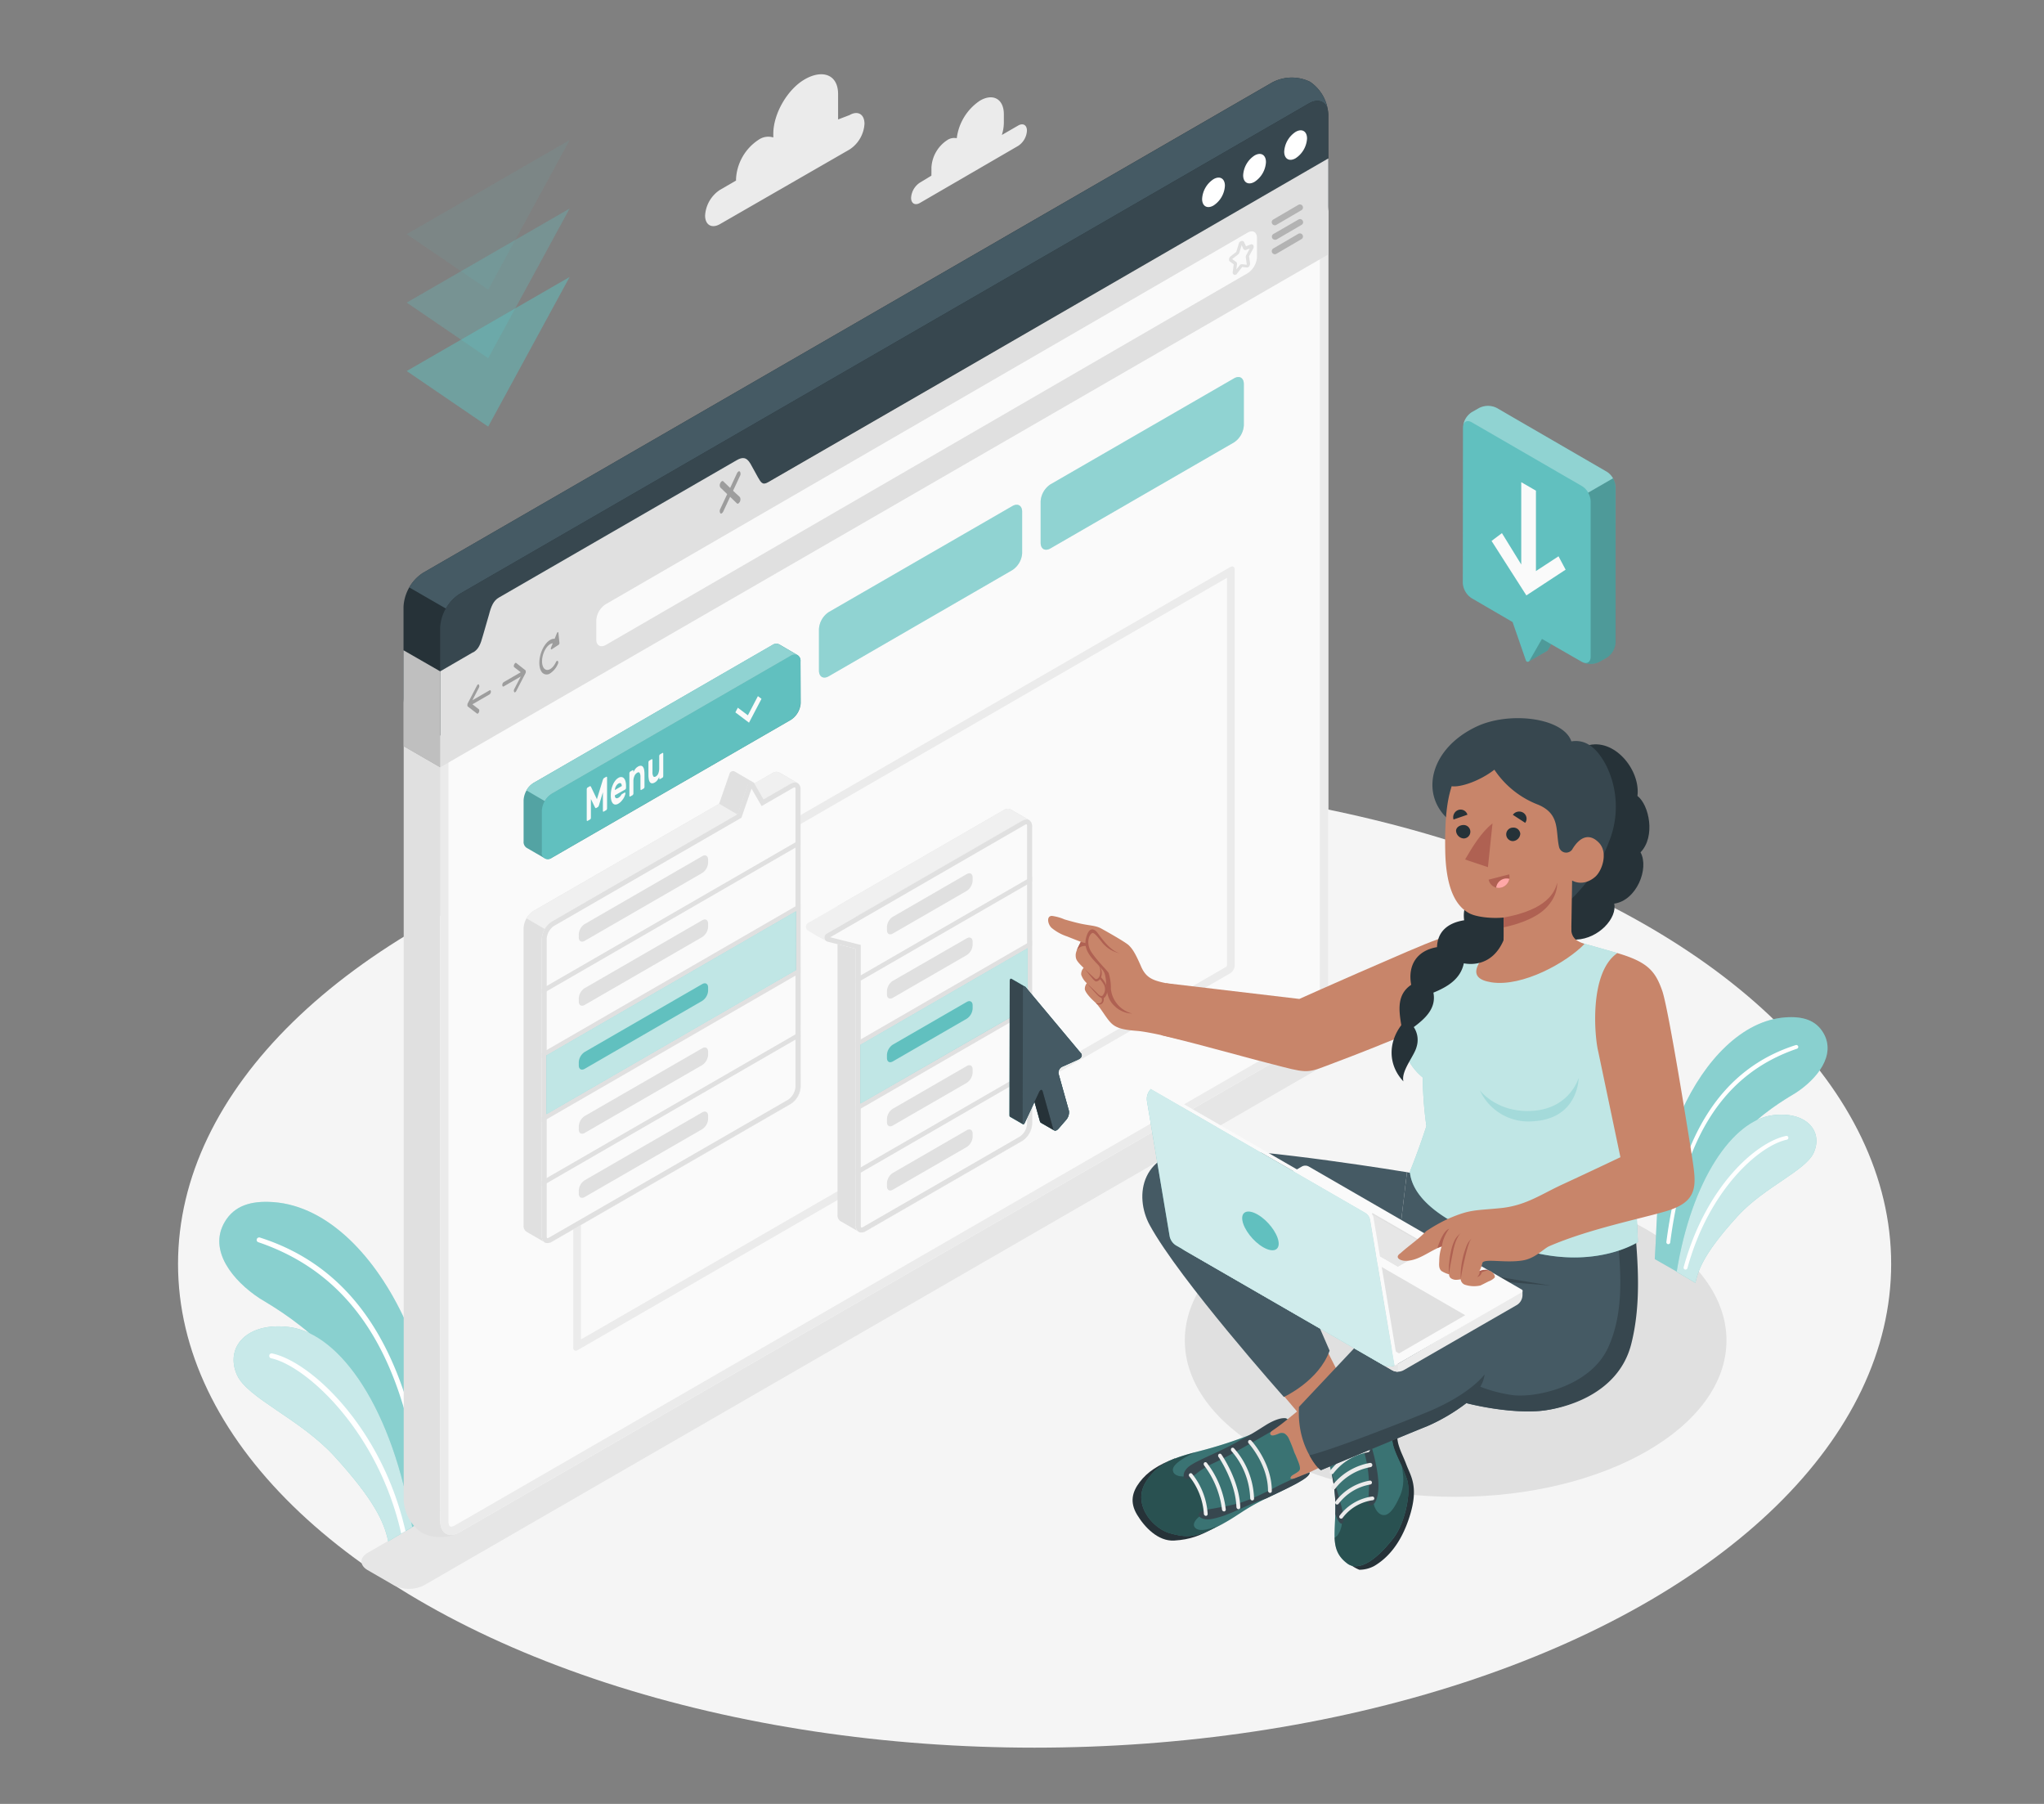 <?xml version="1.0" encoding="UTF-8" standalone="no"?>
<svg
   viewBox="0 0 850 750"
   version="1.1"
   id="svg371"
   sodipodi:docname="login-v3.svg"
   width="850"
   height="750"
   inkscape:version="1.2.1 (9c6d41e410, 2022-07-14)"
   xmlns:inkscape="http://www.inkscape.org/namespaces/inkscape"
   xmlns:sodipodi="http://sodipodi.sourceforge.net/DTD/sodipodi-0.dtd"
   xmlns="http://www.w3.org/2000/svg"
   xmlns:svg="http://www.w3.org/2000/svg">
  <rect x="0" y="0" width="850" height="750" fill="#808080" stroke="none"/>
  <defs
     id="defs375" />
  <sodipodi:namedview
     id="namedview373"
     pagecolor="#ffffff"
     bordercolor="#666666"
     borderopacity="1.0"
     inkscape:showpageshadow="2"
     inkscape:pageopacity="0.0"
     inkscape:pagecheckerboard="0"
     inkscape:deskcolor="#d1d1d1"
     showgrid="false"
     inkscape:zoom="0.83700001"
     inkscape:cx="309.43847"
     inkscape:cy="456.39187"
     inkscape:window-width="1920"
     inkscape:window-height="1017"
     inkscape:window-x="-8"
     inkscape:window-y="-8"
     inkscape:window-maximized="1"
     inkscape:current-layer="svg371" />
  <g
     id="g5260"
     transform="matrix(1.524,0,0,1.524,43.342,-13.743)">
    <g
       id="freepik--Floor--inject-51">
      <ellipse
         id="freepik--floor--inject-51"
         cx="253.87"
         cy="353.84"
         rx="233.73"
         ry="131.96"
         style="fill:#f5f5f5" />
    </g>
    <g
       id="freepik--Shadows--inject-51">
      <path
         id="freepik--Shadow--inject-51"
         d="m 79.06,441.51 -7.17,-4.14 c -2.26,-1.31 -2.26,-3.42 0,-4.73 L 323.52,287.35 a 9.09,9.09 0 0 1 8.19,0 l 7.22,4.14 c 2.26,1.3 2.26,3.41 0,4.71 L 87.25,441.51 a 9.09,9.09 0 0 1 -8.19,0 z"
         style="fill:#e6e6e6" />
      <ellipse
         id="freepik--shadow--inject-51"
         cx="368.76"
         cy="374.7"
         rx="73.9"
         ry="42.67"
         style="fill:#e0e0e0" />
    </g>
    <g
       id="freepik--Plants--inject-51">
      <g
         id="freepik--plants--inject-51">
        <path
           d="m 91.66,421.24 c -1,-15.22 0.07,-30.69 -9.42,-51.69 -8,-17.62 -21.12,-31.5 -36.07,-32.58 -6.2,-0.45 -10.68,1 -13.29,5.41 -4.57,7.75 2.24,16.06 9.54,20.85 3.21,2.11 29.58,15.77 36.87,46.06 l 3.16,17.25 1,-0.59 z"
           style="fill:#61c0bf"
           id="path7" />
        <path
           d="m 91.66,421.24 c -1,-15.22 0.07,-30.69 -9.42,-51.69 -8,-17.62 -21.12,-31.5 -36.07,-32.58 -6.2,-0.45 -10.68,1 -13.29,5.41 -4.57,7.75 2.24,16.06 9.54,20.85 3.21,2.11 29.58,15.77 36.87,46.06 l 3.16,17.25 1,-0.59 z"
           style="opacity:0.25;fill:#ffffff"
           id="path9" />
        <path
           d="m 86.85,416 a 0.67,0.67 0 0 1 -0.57,-0.58 C 81.54,378.6 67.55,356.56 42,347.89 a 0.66,0.66 0 0 1 -0.34,-0.89 0.69,0.69 0 0 1 0.89,-0.34 c 25.77,8.23 40.25,31.29 45.05,68.63 A 0.67,0.67 0 0 1 87,416 Z"
           style="fill:#ffffff"
           id="path11" />
        <path
           d="m 77.49,429.51 c -1.08,-5.28 -3.92,-11.4 -14.67,-23.19 -9.28,-10.18 -23.75,-15.86 -26.58,-22.18 -3.4,-7.6 2.7,-14.58 14.34,-13.07 14,1.82 28.27,22.64 33.46,54.57 z"
           style="fill:#61c0bf"
           id="path13" />
        <path
           d="m 77.49,429.51 c -1.08,-5.28 -3.92,-11.4 -14.67,-23.19 -9.28,-10.18 -23.75,-15.86 -26.58,-22.18 -3.4,-7.6 2.7,-14.58 14.34,-13.07 14,1.82 28.27,22.64 33.46,54.57 z"
           style="opacity:0.65;fill:#ffffff"
           id="path15" />
        <path
           d="m 45.83,378.26 a 0.65,0.65 0 0 0 -0.79,0.52 0.67,0.67 0 0 0 0.52,0.8 c 9.41,2 29.08,19.65 35.45,47.69 a 0.5,0.5 0 0 0 0,0.13 l 1.19,-0.7 C 75.77,398.33 56.22,380.43 45.83,378.26 Z"
           style="fill:#ffffff"
           id="path17" />
      </g>
      <g
         id="g32">
        <path
           d="m 423.1,352.51 c 0.82,-11.92 -0.06,-24 7.37,-40.45 6.23,-13.79 16.52,-24.64 28.23,-25.49 4.85,-0.35 8.35,0.78 10.39,4.23 3.58,6.07 -1.75,12.57 -7.46,16.32 -2.51,1.65 -23.17,12.33 -28.85,36 l -2.47,13.49 -0.82,-0.46 z"
           style="fill:#61c0bf"
           id="path20" />
        <path
           d="m 423.1,352.51 c 0.82,-11.92 -0.06,-24 7.37,-40.45 6.23,-13.79 16.52,-24.64 28.23,-25.49 4.85,-0.35 8.35,0.78 10.39,4.23 3.58,6.07 -1.75,12.57 -7.46,16.32 -2.51,1.65 -23.17,12.33 -28.85,36 l -2.47,13.49 -0.82,-0.46 z"
           style="opacity:0.25;fill:#ffffff"
           id="path22" />
        <path
           d="m 426.86,348.44 a 0.53,0.53 0 0 0 0.45,-0.45 c 3.71,-28.85 14.66,-46.1 34.63,-52.88 a 0.52,0.52 0 0 0 0.27,-0.69 0.55,0.55 0 0 0 -0.7,-0.27 c -20.16,6.44 -31.49,24.48 -35.25,53.7 a 0.54,0.54 0 0 0 0.46,0.59 z"
           style="fill:#ffffff"
           id="path24" />
        <path
           d="m 434.19,359 c 0.84,-4.14 3.07,-8.92 11.47,-18.15 7.26,-8 18.59,-12.41 20.81,-17.36 2.66,-5.94 -2.12,-11.4 -11.22,-10.22 -10.95,1.4 -22.13,17.73 -26.18,42.73 z"
           style="fill:#61c0bf"
           id="path26" />
        <path
           d="m 434.19,359 c 0.84,-4.14 3.07,-8.92 11.47,-18.15 7.26,-8 18.59,-12.41 20.81,-17.36 2.66,-5.94 -2.12,-11.4 -11.22,-10.22 -10.95,1.4 -22.13,17.73 -26.18,42.73 z"
           style="opacity:0.65;fill:#ffffff"
           id="path28" />
        <path
           d="M 431.61,355.35 A 0.54,0.54 0 0 0 432,355 c 5.91,-21.64 19.77,-33.52 27.13,-35.06 a 0.53,0.53 0 0 0 0.41,-0.63 0.51,0.51 0 0 0 -0.62,-0.4 c -8.15,1.7 -21.91,13.72 -27.94,35.81 a 0.53,0.53 0 0 0 0.37,0.65 0.55,0.55 0 0 0 0.26,-0.02 z"
           style="fill:#ffffff"
           id="path30" />
      </g>
    </g>
    <g
       id="freepik--Clouds--inject-51">
      <g
         id="freepik--clouds--inject-51">
        <path
           d="m 222.59,58.83 3.13,-1.9 a 6.48,6.48 0 0 1 0,-0.65 v -1.55 a 9.56,9.56 0 0 1 4.33,-7.5 3.35,3.35 0 0 1 2.58,-0.5 14.47,14.47 0 0 1 6.37,-10.28 c 3.58,-2.06 6.48,-0.39 6.48,3.74 v 2.33 a 11.25,11.25 0 0 1 -0.55,3.32 l 4.45,-2.57 c 1.33,-0.77 2.4,-0.15 2.4,1.39 a 5.31,5.31 0 0 1 -2.4,4.16 l -26.8,15.56 c -1.33,0.77 -2.41,0.14 -2.41,-1.39 a 5.32,5.32 0 0 1 2.42,-4.16 z"
           style="fill:#ebebeb"
           id="path35" />
        <path
           d="m 203.38,40.41 -3.13,1.2 v -6.9 c 0,-5.47 -4.37,-6.78 -9.1,-4.05 v 0 c -4.74,2.74 -8.58,9.39 -8.58,14.86 v 1 a 4.62,4.62 0 0 0 -4,0.62 v 0 a 13.63,13.63 0 0 0 -6.17,10.69 v 0.45 l -4.37,2.53 a 9,9 0 0 0 -4.07,7 c 0,2.59 1.82,3.64 4.07,2.34 L 203.38,49.8 a 9,9 0 0 0 4.07,-7 c 0,-2.64 -1.82,-3.69 -4.07,-2.39 z"
           style="fill:#ebebeb"
           id="path37" />
      </g>
    </g>
    <g
       id="freepik--Arrows--inject-51">
      <g
         id="freepik--down-arrows--inject-51">
        <polygon
           points="104.77,125.41 82.53,110.24 127,84.57 "
           style="opacity:0.5;fill:#61c0bf"
           id="polygon41" />
        <polygon
           points="104.77,106.74 82.53,91.57 127,65.9 "
           style="opacity:0.3;fill:#61c0bf"
           id="polygon43" />
        <polygon
           points="104.77,88.07 82.53,72.9 127,47.23 "
           style="opacity:0.1;fill:#61c0bf"
           id="polygon45" />
      </g>
    </g>
    <g
       id="freepik--Window--inject-51">
      <g
         id="g104">
        <g
           id="freepik--window--inject-51">
          <path
             d="m 97,427 a 9,9 0 0 1 -4.17,1.27 10.58,10.58 0 0 1 -6.11,-1.07 11.34,11.34 0 0 1 -5,-9 V 212.55 l 10,5.77 V 424 c 0,2.41 1.21,3.8 3,3.8 A 5.2,5.2 0 0 0 97,427 Z"
             style="fill:#e0e0e0"
             id="path49" />
          <path
             d="m 334,284.05 a 11.73,11.73 0 0 1 -5.31,9.21 L 97,427 c -2.92,1.7 -5.3,0.32 -5.3,-3.07 V 192.17 l 14.63,-8.44 c 2.92,-1.7 147.27,-85 150.19,-86.72 L 334,52.24 Z"
             style="fill:#fafafa"
             id="path51" />
          <path
             d="m 331.72,56.17 v 227.88 a 9.53,9.53 0 0 1 -4.17,7.24 L 95.83,425.08 a 2.61,2.61 0 0 1 -1.23,0.42 c -0.58,0 -0.67,-1 -0.67,-1.53 V 193.48 l 13.5,-7.79 76,-43.91 L 257.62,99 331.72,56.2 M 334,52.24 256.48,97 c -2.92,1.69 -147.27,85 -150.19,86.72 l -14.63,8.44 V 424 c 0,2.41 1.2,3.8 2.94,3.8 A 4.78,4.78 0 0 0 97,427 L 328.68,293.26 a 11.73,11.73 0 0 0 5.31,-9.21 V 52.24 Z"
             style="fill:#ebebeb"
             id="path53" />
          <path
             d="m 308.3,165.53 v 0 m -1.93,1.12 v 105.76 a 0.85,0.85 0 0 1 -0.18,0.34 L 130.08,374.43 V 268.66 a 0.94,0.94 0 0 1 0.18,-0.33 L 306.37,166.65 m 1.43,-3.11 a 1,1 0 0 0 -0.55,0.17 L 129.2,266.5 a 2.72,2.72 0 0 0 -1.23,2.13 v 108 c 0,0.55 0.27,0.88 0.68,0.88 a 1.12,1.12 0 0 0 0.54,-0.17 l 178.05,-102.8 a 2.7,2.7 0 0 0 1.23,-2.12 v -108 c 0,-0.56 -0.28,-0.88 -0.68,-0.88 z"
             style="fill:#ebebeb"
             id="path55" />
          <path
             d="m 86.67,208.52 a 11.37,11.37 0 0 1 -5,-9 v -25 A 11.76,11.76 0 0 1 87,165.3 L 318.71,31.51 a 11.41,11.41 0 0 1 10.3,-0.19 11.38,11.38 0 0 1 5,9 v 25 a 11.69,11.69 0 0 1 -5.31,9.2 L 97,208.33 a 11.39,11.39 0 0 1 -10.33,0.19 z"
             style="fill:#263238"
             id="path57" />
          <path
             d="m 333.94,39.47 c -0.37,-2.75 -2.61,-3.75 -5.26,-2.21 L 97,171.05 a 11.26,11.26 0 0 0 -3.75,4 l -10,-5.77 a 11,11 0 0 1 3.76,-4 L 318.72,31.52 a 11.34,11.34 0 0 1 10.28,-0.2 11.4,11.4 0 0 1 4.94,8.15 z"
             style="fill:#455a64"
             id="path59" />
          <path
             d="M 334,40.33 V 52.24 L 256.48,97 c -2.92,1.69 -147.27,85 -150.19,86.72 l -14.63,8.44 v -11.9 a 11.77,11.77 0 0 1 5.3,-9.21 L 328.68,37.26 c 2.92,-1.69 5.32,-0.32 5.32,3.07 z"
             style="fill:#37474f"
             id="path61" />
          <path
             d="m 325.09,45 c 1.72,-1 3.12,-0.19 3.12,1.8 a 6.9,6.9 0 0 1 -3.12,5.39 c -1.71,1 -3.11,0.18 -3.11,-1.8 A 6.9,6.9 0 0 1 325.09,45 Z"
             style="fill:#ffffff"
             id="path63" />
          <path
             d="m 313.89,51.44 c 1.72,-1 3.11,-0.19 3.11,1.8 a 6.86,6.86 0 0 1 -3.11,5.38 c -1.72,1 -3.11,0.19 -3.11,-1.79 a 6.86,6.86 0 0 1 3.11,-5.39 z"
             style="fill:#ffffff"
             id="path65" />
          <path
             d="m 302.69,57.9 c 1.72,-1 3.11,-0.19 3.11,1.79 a 6.86,6.86 0 0 1 -3.11,5.39 c -1.72,1 -3.11,0.19 -3.11,-1.79 a 6.86,6.86 0 0 1 3.11,-5.39 z"
             style="fill:#ffffff"
             id="path67" />
          <path
             d="m 100.67,187 c 1.48,-0.86 2,-2.16 2.69,-4.66 l 1.63,-5.64 c 0.59,-2.26 1.21,-3.81 2.7,-4.66 l 64.85,-37.45 c 1.49,-0.86 2.66,-1 3.79,0.92 l 2,3.63 c 0.85,1.46 1.27,2.32 2.75,1.46 L 231.44,111.54 334,52.24 v 26.2 L 91.66,218.36 v -26.19 l 9,-5.22"
             style="fill:#e0e0e0"
             id="path69" />
          <polygon
             points="91.66,218.35 81.67,212.59 81.67,186.43 91.66,192.17 "
             style="fill:#e0e0e0"
             id="polygon71" />
          <polygon
             points="91.66,218.35 81.67,212.59 81.67,186.43 91.66,192.17 "
             style="opacity:0.15"
             id="polygon73" />
          <path
             d="m 105.13,197.36 -4.66,2.69 1.77,-3.42 a 0.83,0.83 0 0 0 0,-0.83 c -0.14,-0.17 -0.37,-0.05 -0.53,0.25 l -2.53,4.87 v 0 a 1.34,1.34 0 0 0 -0.07,0.18 0.14,0.14 0 0 1 0,0.06 1.15,1.15 0 0 0 0,0.26 0.66,0.66 0 0 0 0,0.21 v 0 a 0.41,0.41 0 0 0 0.07,0.11 v 0 l 2.53,1.94 a 0.21,0.21 0 0 0 0.25,0 0.78,0.78 0 0 0 0.28,-0.36 c 0.14,-0.32 0.12,-0.67 0,-0.79 l -1.77,-1.37 4.66,-2.69 a 1,1 0 0 0 0.38,-0.8 c 0,-0.27 -0.17,-0.43 -0.38,-0.31 z"
             style="opacity:0.3"
             id="path75" />
          <path
             d="m 109,195.11 4.66,-2.69 -1.77,-1.37 c -0.16,-0.12 -0.18,-0.48 0,-0.8 0.18,-0.32 0.37,-0.48 0.53,-0.36 l 2.53,2 v 0 a 0.26,0.26 0 0 1 0.07,0.1 c 0,0 0,0 0,0 a 0.66,0.66 0 0 1 0,0.21 1.07,1.07 0 0 1 0,0.25 0.14,0.14 0 0 0 0,0.06 1.34,1.34 0 0 1 -0.07,0.18 v 0 l -2.53,4.87 a 0.7,0.7 0 0 1 -0.25,0.28 0.2,0.2 0 0 1 -0.28,0 0.85,0.85 0 0 1 0,-0.84 l 1.77,-3.42 -4.66,2.7 c -0.21,0.12 -0.38,-0.05 -0.38,-0.37 a 1,1 0 0 1 0.38,-0.8 z"
             style="opacity:0.3"
             id="path77" />
          <path
             d="m 123.93,181.67 c 0,-0.28 -0.27,-0.24 -0.4,0.06 l -0.63,1.57 c -1.09,-0.12 -2.41,0.94 -3.31,2.83 -1.15,2.45 -1.15,5.34 0,6.45 a 1.66,1.66 0 0 0 2.1,0.13 5.65,5.65 0 0 0 2.09,-2.55 0.77,0.77 0 0 0 0,-0.81 c -0.14,-0.15 -0.38,0 -0.53,0.3 -0.86,1.83 -2.26,2.64 -3.13,1.81 -0.87,-0.83 -0.86,-3 0,-4.82 0.62,-1.3 1.5,-2.07 2.27,-2.12 l -0.48,1.18 c -0.12,0.31 0,0.59 0.19,0.46 l 1.9,-1.24 a 0.61,0.61 0 0 0 0.21,-0.52 z"
             style="opacity:0.3"
             id="path79" />
          <path
             d="m 171.59,142.9 1.87,-4 a 1.2,1.2 0 0 0 0,-1.23 c -0.22,-0.22 -0.58,0 -0.8,0.46 l -1.87,4 -1.87,-1.8 c -0.22,-0.21 -0.58,0 -0.8,0.46 a 1.2,1.2 0 0 0 0,1.23 l 1.87,1.8 -1.87,4 a 1.2,1.2 0 0 0 0,1.23 0.31,0.31 0 0 0 0.4,0 1.2,1.2 0 0 0 0.4,-0.49 l 1.87,-4 1.87,1.8 a 0.31,0.31 0 0 0 0.4,0 1.4,1.4 0 0 0 0.4,-1.72 z"
             style="opacity:0.3"
             id="path81" />
          <path
             d="m 134.26,183.47 v -5.17 a 5.66,5.66 0 0 1 2.56,-4.43 L 312,72.48 c 1.41,-0.82 2.55,-0.16 2.55,1.47 v 5.18 A 5.63,5.63 0 0 1 312,83.55 L 136.82,185 c -1.41,0.76 -2.56,0.1 -2.56,-1.53 z"
             style="fill:#fafafa"
             id="path83" />
          <path
             d="m 308.56,84 a 0.79,0.79 0 0 1 -0.23,0 0.7,0.7 0 0 1 -0.39,-0.78 l 0.26,-2.1 -1,-0.71 a 0.67,0.67 0 0 1 -0.27,-0.57 1.13,1.13 0 0 1 0.42,-0.89 l 1.5,-1.16 a 0.2,0.2 0 0 0 0.07,-0.12 l 0.67,-2.2 A 0.93,0.93 0 0 1 310.35,74.76 0.61,0.61 0 0 1 311,75 l 0.56,1.2 1.27,-0.49 a 0.59,0.59 0 0 1 0.67,0.16 0.91,0.91 0 0 1 0,1 l -1.09,2 a 0.28,0.28 0 0 0 0,0.13 l 0.25,1.84 a 1.15,1.15 0 0 1 -0.32,0.92 0.67,0.67 0 0 1 -0.59,0.23 l -1.23,-0.15 -1.32,1.69 A 0.77,0.77 0 0 1 308.56,84 Z m -0.73,-4.27 1,0.71 a 0.73,0.73 0 0 1 0.26,0.7 l -0.17,1.4 0.89,-1.13 a 0.74,0.74 0 0 1 0.67,-0.32 l 1.23,0.15 a 0.3,0.3 0 0 0 0.05,-0.14 l -0.26,-1.84 a 1.15,1.15 0 0 1 0.13,-0.67 l 0.95,-1.78 -1,0.38 a 0.61,0.61 0 0 1 -0.77,-0.31 l -0.45,-1 -0.59,2 a 1.18,1.18 0 0 1 -0.37,0.56 l -1.51,1.16 a 0.42,0.42 0 0 0 -0.06,0.08 z"
             style="fill:#e0e0e0"
             id="path85" />
          <g
             style="opacity:0.2"
             id="g93">
            <path
               d="M 319.46,70.47 A 0.84,0.84 0 0 1 319,68.9 l 6.84,-4 a 0.842,0.842 0 1 1 0.84,1.46 l -6.84,4 a 0.78,0.78 0 0 1 -0.38,0.11 z"
               id="path87" />
            <path
               d="m 319.46,74.42 a 0.84,0.84 0 0 1 -0.42,-1.57 l 6.84,-3.95 a 0.842,0.842 0 1 1 0.84,1.46 l -6.84,4 a 0.78,0.78 0 0 1 -0.42,0.06 z"
               id="path89" />
            <path
               d="M 319.46,78.38 A 0.85,0.85 0 0 1 319,76.8 l 6.84,-4 a 0.84,0.84 0 0 1 1.15,0.31 0.84,0.84 0 0 1 -0.31,1.15 l -6.84,4 a 0.79,0.79 0 0 1 -0.38,0.12 z"
               id="path91" />
          </g>
        </g>
        <path
           d="m 258.2,141.16 50.08,-28.91 c 1.48,-0.86 2.68,-0.16 2.68,1.55 v 11.26 a 6,6 0 0 1 -2.69,4.65 l -50.07,28.91 c -1.48,0.86 -2.68,0.16 -2.68,-1.55 v -11.26 a 6,6 0 0 1 2.68,-4.65 z"
           style="fill:#61c0bf"
           id="path96" />
        <path
           d="m 258.2,141.16 50.08,-28.91 c 1.48,-0.86 2.68,-0.16 2.68,1.55 v 11.26 a 6,6 0 0 1 -2.69,4.65 l -50.07,28.91 c -1.48,0.86 -2.68,0.16 -2.68,-1.55 v -11.26 a 6,6 0 0 1 2.68,-4.65 z"
           style="opacity:0.3;fill:#ffffff"
           id="path98" />
        <path
           d="m 197.71,176 50.08,-28.91 c 1.48,-0.85 2.68,-0.16 2.68,1.55 v 11.26 a 5.94,5.94 0 0 1 -2.69,4.65 l -50.07,28.95 c -1.48,0.85 -2.68,0.16 -2.68,-1.56 v -11.25 a 6,6 0 0 1 2.68,-4.69 z"
           style="fill:#61c0bf"
           id="path100" />
        <path
           d="m 197.71,176 50.08,-28.91 c 1.48,-0.85 2.68,-0.16 2.68,1.55 v 11.26 a 5.94,5.94 0 0 1 -2.69,4.65 l -50.07,28.95 c -1.48,0.85 -2.68,0.16 -2.68,-1.56 v -11.25 a 6,6 0 0 1 2.68,-4.69 z"
           style="opacity:0.3;fill:#ffffff"
           id="path102" />
      </g>
      <g
         id="freepik--menu-button--inject-51">
        <path
           d="m 190,189.49 a 1.88,1.88 0 0 0 -0.79,-1.74 l -5,-2.92 a 1.91,1.91 0 0 0 -1.9,0.19 l -65.18,37.62 a 6,6 0 0 0 -2.69,4.66 v 11.25 a 1.89,1.89 0 0 0 0.78,1.73 c 0.48,0.29 4.57,2.65 5.07,2.93 a 1.89,1.89 0 0 0 1.89,-0.19 l 65.19,-37.61 a 5.91,5.91 0 0 0 2.69,-4.65 z"
           style="fill:#61c0bf"
           id="path106" />
        <path
           d="m 190,189.49 a 1.88,1.88 0 0 0 -0.79,-1.74 l -5,-2.92 a 1.91,1.91 0 0 0 -1.9,0.19 l -65.18,37.62 a 6,6 0 0 0 -2.69,4.66 v 11.25 a 1.89,1.89 0 0 0 0.78,1.73 c 0.48,0.29 4.57,2.65 5.07,2.93 a 1.89,1.89 0 0 0 1.89,-0.19 l 65.19,-37.61 a 5.91,5.91 0 0 0 2.69,-4.65 z"
           style="opacity:0.15"
           id="path108" />
        <path
           d="m 122.1,225.56 65.17,-37.62 a 1.64,1.64 0 0 1 2.69,1.55 v 11.27 a 5.93,5.93 0 0 1 -2.68,4.65 L 122.1,243 a 1.64,1.64 0 0 1 -2.69,-1.55 v -11.24 a 5.94,5.94 0 0 1 2.69,-4.65 z"
           style="fill:#61c0bf"
           id="path110" />
        <path
           d="m 189.18,187.75 a 1.91,1.91 0 0 0 -1.9,0.19 l -65.17,37.61 a 5.69,5.69 0 0 0 -1.91,2 l -5,-2.91 a 5.5,5.5 0 0 1 1.9,-2 L 182.24,185 a 1.91,1.91 0 0 1 1.9,-0.19 z"
           style="fill:#61c0bf"
           id="path112" />
        <path
           d="m 189.18,187.75 a 1.91,1.91 0 0 0 -1.9,0.19 l -65.17,37.61 a 5.69,5.69 0 0 0 -1.91,2 l -5,-2.91 a 5.5,5.5 0 0 1 1.9,-2 L 182.24,185 a 1.91,1.91 0 0 1 1.9,-0.19 z"
           style="opacity:0.3;fill:#ffffff"
           id="path114" />
        <path
           d="m 134.44,227.05 1.6,-5.22 0.11,-0.27 a 0.65,0.65 0 0 1 0.25,-0.29 l 0.58,-0.33 a 0.12,0.12 0 0 1 0.16,0 0.31,0.31 0 0 1 0.07,0.21 v 8.4 a 0.77,0.77 0 0 1 -0.07,0.29 0.48,0.48 0 0 1 -0.16,0.2 l -0.69,0.39 a 0.12,0.12 0 0 1 -0.16,0 0.29,0.29 0 0 1 -0.06,-0.21 v -5.08 L 135,228.7 a 2.93,2.93 0 0 1 -0.12,0.28 0.48,0.48 0 0 1 -0.2,0.22 l -0.43,0.26 a 0.18,0.18 0 0 1 -0.2,0 0.79,0.79 0 0 1 -0.12,-0.15 L 132.8,227 v 5.08 a 0.72,0.72 0 0 1 -0.06,0.29 0.48,0.48 0 0 1 -0.16,0.2 l -0.69,0.39 a 0.12,0.12 0 0 1 -0.16,0 0.29,0.29 0 0 1 -0.07,-0.21 v -8.4 a 0.77,0.77 0 0 1 0.07,-0.29 0.45,0.45 0 0 1 0.16,-0.19 l 0.58,-0.33 c 0.11,-0.07 0.19,-0.07 0.25,0 l 0.11,0.15 z"
           style="fill:#fafafa"
           id="path116" />
        <path
           d="m 138.23,225.94 a 7.91,7.91 0 0 1 0.14,-1.45 7,7 0 0 1 0.42,-1.36 5.38,5.38 0 0 1 0.65,-1.13 3.1,3.1 0 0 1 0.86,-0.77 1.4,1.4 0 0 1 0.86,-0.22 1,1 0 0 1 0.65,0.33 2,2 0 0 1 0.42,0.82 4.23,4.23 0 0 1 0.15,1.18 v 0.58 a 0.62,0.62 0 0 1 -0.07,0.29 0.42,0.42 0 0 1 -0.16,0.2 l -2.82,1.59 a 1.09,1.09 0 0 0 0.08,0.48 0.55,0.55 0 0 0 0.21,0.26 0.49,0.49 0 0 0 0.32,0.05 1.12,1.12 0 0 0 0.36,-0.13 2,2 0 0 0 0.44,-0.34 2.47,2.47 0 0 0 0.26,-0.32 2.33,2.33 0 0 1 0.15,-0.23 0.53,0.53 0 0 1 0.16,-0.13 l 0.68,-0.39 a 0.13,0.13 0 0 1 0.16,0 0.22,0.22 0 0 1 0.06,0.21 1.58,1.58 0 0 1 -0.13,0.54 4.4,4.4 0 0 1 -0.36,0.78 5.54,5.54 0 0 1 -0.61,0.81 3.39,3.39 0 0 1 -0.83,0.68 1.53,1.53 0 0 1 -0.86,0.24 1,1 0 0 1 -0.65,-0.34 2.19,2.19 0 0 1 -0.42,-0.88 5.74,5.74 0 0 1 -0.12,-1.35 z m 2.07,-3.15 a 1.82,1.82 0 0 0 -0.42,0.36 2.66,2.66 0 0 0 -0.29,0.45 2.3,2.3 0 0 0 -0.18,0.5 2.86,2.86 0 0 0 -0.08,0.45 l 1.91,-1.1 a 1.61,1.61 0 0 0 -0.07,-0.37 0.69,0.69 0 0 0 -0.15,-0.31 0.43,0.43 0 0 0 -0.28,-0.12 0.84,0.84 0 0 0 -0.44,0.14 z"
           style="fill:#fafafa"
           id="path118" />
        <path
           d="m 147.42,223.67 a 0.58,0.58 0 0 1 -0.07,0.28 0.37,0.37 0 0 1 -0.16,0.2 l -0.64,0.37 a 0.12,0.12 0 0 1 -0.16,0 0.31,0.31 0 0 1 -0.07,-0.21 V 221 a 2,2 0 0 0 -0.23,-1.12 c -0.16,-0.22 -0.4,-0.23 -0.73,0 a 1.76,1.76 0 0 0 -0.7,0.88 3.46,3.46 0 0 0 -0.26,1.4 v 3.3 a 0.77,0.77 0 0 1 -0.07,0.29 0.56,0.56 0 0 1 -0.16,0.2 l -0.64,0.37 c -0.07,0 -0.12,0 -0.16,0 a 0.24,0.24 0 0 1 -0.07,-0.2 V 220 a 0.58,0.58 0 0 1 0.07,-0.28 0.37,0.37 0 0 1 0.16,-0.2 l 0.64,-0.37 a 0.12,0.12 0 0 1 0.16,0 0.31,0.31 0 0 1 0.07,0.21 v 0.3 a 4.88,4.88 0 0 1 0.51,-0.86 2.29,2.29 0 0 1 0.7,-0.62 1.39,1.39 0 0 1 0.87,-0.25 0.76,0.76 0 0 1 0.55,0.34 1.92,1.92 0 0 1 0.3,0.79 6.43,6.43 0 0 1 0.09,1.12 z"
           style="fill:#fafafa"
           id="path120" />
        <path
           d="m 148.5,217 a 0.77,0.77 0 0 1 0.07,-0.29 0.45,0.45 0 0 1 0.16,-0.19 l 0.64,-0.37 c 0.07,0 0.12,0 0.16,0 a 0.24,0.24 0 0 1 0.07,0.2 v 3.31 a 2.12,2.12 0 0 0 0.22,1.12 c 0.14,0.23 0.38,0.25 0.7,0.06 a 1.64,1.64 0 0 0 0.69,-0.86 3.91,3.91 0 0 0 0.23,-1.38 v -3.31 a 0.72,0.72 0 0 1 0.07,-0.28 0.43,0.43 0 0 1 0.16,-0.2 l 0.64,-0.37 a 0.13,0.13 0 0 1 0.17,0 0.29,0.29 0 0 1 0.06,0.21 v 6.06 a 0.79,0.79 0 0 1 -0.06,0.29 0.4,0.4 0 0 1 -0.17,0.19 l -0.64,0.37 a 0.11,0.11 0 0 1 -0.16,0 0.29,0.29 0 0 1 -0.07,-0.21 V 221 a 5.3,5.3 0 0 1 -0.48,0.82 2.1,2.1 0 0 1 -0.69,0.64 1.4,1.4 0 0 1 -0.85,0.25 0.81,0.81 0 0 1 -0.55,-0.35 2,2 0 0 1 -0.28,-0.81 6.23,6.23 0 0 1 -0.09,-1.11 z"
           style="fill:#fafafa"
           id="path122" />
        <polygon
           points="179.35,199.67 175.94,206.17 172.22,203.36 172.89,202.09 175.63,204.16 178.37,198.93 "
           style="fill:#fafafa"
           id="polygon124" />
      </g>
    </g>
    <g
       id="freepik--dropdown-menu-2--inject-51">
      <g
         id="freepik--dropdown-menu--inject-51">
        <path
           d="m 253.16,234.48 a 1.88,1.88 0 0 0 -0.79,-1.74 l -5,-2.9 a 1.88,1.88 0 0 0 -1.9,0.18 l -42.69,24.64 -2.68,1.55 v 84.21 a 1.91,1.91 0 0 0 0.77,1.73 l 5.07,2.92 a 1.87,1.87 0 0 0 1.89,-0.19 l 42.7,-24.63 a 5.93,5.93 0 0 0 2.68,-4.65 z"
           style="fill:#e0e0e0"
           id="path128" />
        <path
           d="m 247.34,229.84 a 1.88,1.88 0 0 0 -1.91,0.18 l -42.68,24.63 -2.68,1.56 -8,4.6 a 1.21,1.21 0 0 0 0,2.09 53,53 0 0 0 5.34,3 l 7.66,1.93 v -8.73 l 2.69,-1.55 42.67,-24.64 a 1.91,1.91 0 0 1 1.9,-0.19 c -0.44,-0.26 -4.5,-2.61 -4.99,-2.88 z"
           style="fill:#f0f0f0"
           id="path130" />
        <path
           d="m 253.15,234.48 a 1.64,1.64 0 0 0 -2.69,-1.55 l -45.35,26.19 -8,4.6 a 1.2,1.2 0 0 0 0,2.08 1.05,1.05 0 0 0 0.31,0.12 l 7.66,1.93 v 75.48 a 1.63,1.63 0 0 0 2.68,1.55 l 42.7,-24.63 a 5.94,5.94 0 0 0 2.69,-4.65 z"
           style="fill:#fafafa"
           id="path132" />
        <path
           d="m 251.69,233.89 a 1,1 0 0 1 0.13,0.59 v 81.12 a 4.6,4.6 0 0 1 -2,3.5 l -42.69,24.62 a 1.34,1.34 0 0 1 -0.56,0.2 1,1 0 0 1 -0.13,-0.59 v -76.52 l -1,-0.25 -7.34,-1.85 7.68,-4.43 45.36,-26.19 a 1.17,1.17 0 0 1 0.53,-0.19 v 0 m 0,-1.33 a 2.46,2.46 0 0 0 -1.2,0.37 l -45.35,26.19 -8,4.6 a 1.2,1.2 0 0 0 0,2.08 1.05,1.05 0 0 0 0.31,0.12 l 7.66,1.93 v 75.48 a 1.88,1.88 0 0 0 0.79,1.74 1.34,1.34 0 0 0 0.69,0.18 2.4,2.4 0 0 0 1.2,-0.37 l 42.7,-24.63 a 5.94,5.94 0 0 0 2.69,-4.65 v -81.12 a 1.88,1.88 0 0 0 -0.79,-1.74 1.35,1.35 0 0 0 -0.7,-0.18 z"
           style="fill:#e0e0e0"
           id="path134" />
        <polygon
           points="205.11,312.22 253.17,284.48 253.17,283.04 205.11,310.79 "
           style="fill:#e0e0e0"
           id="polygon136" />
        <polygon
           points="253.17,301.94 253.17,300.5 205.11,328.25 205.11,329.69 "
           style="fill:#e0e0e0"
           id="polygon138" />
        <polygon
           points="205.11,277.3 253.16,249.56 253.16,248.12 205.11,275.87 "
           style="fill:#e0e0e0"
           id="polygon140" />
        <polygon
           points="205.11,294.76 253.16,267.02 253.16,265.58 205.11,293.33 "
           style="fill:#e0e0e0"
           id="polygon142" />
        <polygon
           points="251.97,267.71 251.97,283.86 206.35,310.07 206.35,294.05 "
           style="fill:#61c0bf"
           id="polygon144" />
        <polygon
           points="251.97,267.71 251.97,283.86 206.35,310.07 206.35,294.05 "
           style="opacity:0.6;fill:#ffffff"
           id="polygon146" />
        <path
           d="m 215.19,294 20.16,-11.64 c 0.89,-0.51 1.61,-0.1 1.61,0.93 v 0.86 a 3.55,3.55 0 0 1 -1.61,2.79 l -20.16,11.64 c -0.89,0.52 -1.61,0.1 -1.61,-0.93 v -0.86 a 3.58,3.58 0 0 1 1.61,-2.79 z"
           style="fill:#61c0bf"
           id="path148" />
        <path
           d="M 215.19,276.6 235.35,265 c 0.89,-0.51 1.61,-0.09 1.61,0.94 v 0.85 a 3.55,3.55 0 0 1 -1.61,2.79 l -20.16,11.65 c -0.89,0.51 -1.61,0.09 -1.61,-0.93 v -0.86 a 3.55,3.55 0 0 1 1.61,-2.84 z"
           style="fill:#e0e0e0"
           id="path150" />
        <path
           d="m 215.19,259.12 20.16,-11.64 c 0.89,-0.52 1.61,-0.1 1.61,0.93 v 0.86 a 3.58,3.58 0 0 1 -1.61,2.79 l -20.16,11.64 c -0.89,0.51 -1.61,0.1 -1.61,-0.93 v -0.86 a 3.55,3.55 0 0 1 1.61,-2.79 z"
           style="fill:#e0e0e0"
           id="path152" />
        <path
           d="m 215.19,329 20.16,-11.64 c 0.89,-0.51 1.61,-0.09 1.61,0.93 v 0.86 a 3.55,3.55 0 0 1 -1.61,2.79 l -20.16,11.64 c -0.89,0.52 -1.61,0.1 -1.61,-0.93 v -0.85 a 3.58,3.58 0 0 1 1.61,-2.8 z"
           style="fill:#e0e0e0"
           id="path154" />
        <path
           d="m 215.19,311.49 20.16,-11.64 c 0.89,-0.52 1.61,-0.1 1.61,0.93 v 0.85 a 3.58,3.58 0 0 1 -1.61,2.8 l -20.16,11.64 c -0.89,0.51 -1.61,0.1 -1.61,-0.93 v -0.86 a 3.55,3.55 0 0 1 1.61,-2.79 z"
           style="fill:#e0e0e0"
           id="path156" />
      </g>
    </g>
    <g
       id="freepik--dropdown-menu-1--inject-51">
      <g
         id="g192">
        <path
           d="m 190,224.4 a 1.88,1.88 0 0 0 -0.79,-1.74 l -5,-2.9 a 1.9,1.9 0 0 0 -1.91,0.18 l -65.18,37.61 a 6,6 0 0 0 -2.69,4.65 v 81.11 a 1.89,1.89 0 0 0 0.78,1.73 c 0.48,0.29 4.57,2.65 5.07,2.93 a 1.92,1.92 0 0 0 1.89,-0.19 l 65.19,-37.61 a 5.91,5.91 0 0 0 2.69,-4.65 z"
           style="fill:#e0e0e0"
           id="path160" />
        <path
           d="m 189.18,222.66 a 1.91,1.91 0 0 0 -1.9,0.19 l -65.17,37.61 a 5.61,5.61 0 0 0 -1.91,2 l -5,-2.91 a 5.5,5.5 0 0 1 1.9,-2 l 65.18,-37.61 a 1.88,1.88 0 0 1 1.91,-0.18 z"
           style="fill:#f0f0f0"
           id="path162" />
        <path
           d="m 179.9,227.11 -2.5,-4.34 a 0.9,0.9 0 0 0 -0.35,-0.35 l -5,-2.92 a 1,1 0 0 0 -1.39,0.51 l -2.87,8.28 5,2.93 z"
           style="fill:#e0e0e0"
           id="path164" />
        <path
           d="m 190,224.4 a 1.64,1.64 0 0 0 -2.69,-1.55 l -7.37,4.25 -2.5,-4.33 a 1,1 0 0 0 -1.73,0.16 l -2.86,8.26 -50.75,29.27 a 6,6 0 0 0 -2.69,4.66 v 81.1 a 1.89,1.89 0 0 0 0.8,1.75 1.92,1.92 0 0 0 1.89,-0.19 l 65.2,-37.61 a 5.93,5.93 0 0 0 2.68,-4.65 z"
           style="fill:#fafafa"
           id="path166" />
        <path
           d="m 188.5,223.81 a 1,1 0 0 1 0.12,0.59 v 81.12 a 4.65,4.65 0 0 1 -2,3.5 l -65.2,37.6 a 1.12,1.12 0 0 1 -0.55,0.19 c 0,0 -0.13,-0.19 -0.13,-0.59 v -81.1 a 4.6,4.6 0 0 1 2,-3.5 l 50.71,-29.27 0.43,-0.25 0.16,-0.47 2.59,-7.47 2.08,3.61 0.67,1.16 1.16,-0.67 7.37,-4.26 a 1.23,1.23 0 0 1 0.56,-0.19 m -11.93,-1.52 a 0.93,0.93 0 0 0 -0.9,0.64 l -2.86,8.26 -50.68,29.27 a 6,6 0 0 0 -2.69,4.66 v 81.1 a 1.89,1.89 0 0 0 0.8,1.75 1.41,1.41 0 0 0 0.69,0.17 2.52,2.52 0 0 0 1.2,-0.36 l 65.2,-37.61 a 5.93,5.93 0 0 0 2.68,-4.65 V 224.4 a 1.88,1.88 0 0 0 -0.79,-1.74 1.38,1.38 0 0 0 -0.7,-0.18 2.43,2.43 0 0 0 -1.2,0.37 l -7.37,4.25 -2.5,-4.33 a 1,1 0 0 0 -0.83,-0.48 z"
           style="fill:#e0e0e0"
           id="path168" />
        <polygon
           points="119.41,280.21 189.98,239.47 189.98,238.03 119.41,278.77 "
           style="fill:#e0e0e0"
           id="polygon170" />
        <polygon
           points="119.41,315.13 189.98,274.39 189.98,272.96 119.41,313.7 "
           style="fill:#e0e0e0"
           id="polygon172" />
        <polygon
           points="189.98,291.85 189.98,290.42 119.41,331.16 119.41,332.59 "
           style="fill:#e0e0e0"
           id="polygon174" />
        <polygon
           points="119.41,297.67 189.98,256.93 189.98,255.5 119.41,296.24 "
           style="fill:#e0e0e0"
           id="polygon176" />
        <polygon
           points="188.76,257.63 188.74,273.67 120.67,312.98 120.67,296.95 "
           style="fill:#61c0bf"
           id="polygon178" />
        <polygon
           points="188.76,257.63 188.74,273.67 120.67,312.98 120.67,296.95 "
           style="opacity:0.6;fill:#ffffff"
           id="polygon180" />
        <path
           d="m 131.11,296 32.06,-18.51 c 0.89,-0.51 1.61,-0.09 1.61,0.93 v 0.86 a 3.55,3.55 0 0 1 -1.61,2.79 l -32.06,18.53 c -0.89,0.52 -1.62,0.1 -1.62,-0.93 v -0.85 a 3.59,3.59 0 0 1 1.62,-2.82 z"
           style="fill:#61c0bf"
           id="path182" />
        <path
           d="m 131.11,278.59 32.06,-18.51 c 0.89,-0.52 1.61,-0.1 1.61,0.93 v 0.85 a 3.58,3.58 0 0 1 -1.61,2.8 l -32.06,18.51 c -0.89,0.51 -1.62,0.09 -1.62,-0.93 v -0.86 a 3.56,3.56 0 0 1 1.62,-2.79 z"
           style="fill:#e0e0e0"
           id="path184" />
        <path
           d="m 131.11,261.11 32.06,-18.51 c 0.89,-0.51 1.61,-0.1 1.61,0.93 v 0.86 a 3.55,3.55 0 0 1 -1.61,2.79 l -32.06,18.51 c -0.89,0.51 -1.62,0.1 -1.62,-0.93 v -0.86 a 3.56,3.56 0 0 1 1.62,-2.79 z"
           style="fill:#e0e0e0"
           id="path186" />
        <path
           d="m 131.11,331 32.06,-18.51 c 0.89,-0.51 1.61,-0.09 1.61,0.93 v 0.86 a 3.55,3.55 0 0 1 -1.61,2.79 l -32.06,18.51 c -0.89,0.52 -1.62,0.1 -1.62,-0.93 v -0.85 a 3.59,3.59 0 0 1 1.62,-2.8 z"
           style="fill:#e0e0e0"
           id="path188" />
        <path
           d="M 131.11,313.48 163.17,295 c 0.89,-0.52 1.61,-0.1 1.61,0.93 v 0.86 a 3.58,3.58 0 0 1 -1.61,2.79 l -32.06,18.51 c -0.89,0.51 -1.62,0.1 -1.62,-0.93 v -0.86 a 3.56,3.56 0 0 1 1.62,-2.82 z"
           style="fill:#e0e0e0"
           id="path190" />
      </g>
    </g>
    <g
       id="freepik--Cursor--inject-51">
      <g
         id="freepik--Arrow--inject-51">
        <path
           d="m 266.54,296.41 -15.05,-18 a 1.1,1.1 0 0 0 -0.27,-0.24 l -3.61,-2.09 c -0.31,-0.18 -0.53,0.06 -0.53,0.65 l -0.08,36.4 c 0,0.31 0.05,0.49 0.13,0.54 l 3.61,2.09 c 0.12,0.06 0.31,-0.13 0.53,-0.59 l 2.58,-5.53 1.47,5.26 a 0.7,0.7 0 0 0 0.29,0.43 l 3.62,2.09 c 0.3,0.17 0.74,0 1.16,-0.47 l 2.08,-2.4 a 3.12,3.12 0 0 0 0.76,-2.5 l -2.84,-10.16 a 1.82,1.82 0 0 1 1.19,-1.93 l 4.22,-1.9 c 0.85,-0.39 1.2,-1.13 0.74,-1.65 z"
           style="fill:#61c0bf"
           id="path195" />
        <path
           d="m 266.54,296.41 -15.05,-18 a 1.1,1.1 0 0 0 -0.27,-0.24 l -3.61,-2.09 c -0.31,-0.18 -0.53,0.06 -0.53,0.65 l -0.08,36.4 c 0,0.31 0.05,0.49 0.13,0.54 l 3.61,2.09 c 0.12,0.06 0.31,-0.13 0.53,-0.59 l 2.58,-5.53 1.47,5.26 a 0.7,0.7 0 0 0 0.29,0.43 l 3.62,2.09 c 0.3,0.17 0.74,0 1.16,-0.47 l 2.08,-2.4 a 3.12,3.12 0 0 0 0.76,-2.5 l -2.84,-10.16 a 1.82,1.82 0 0 1 1.19,-1.93 l 4.22,-1.9 c 0.85,-0.39 1.2,-1.13 0.74,-1.65 z"
           style="fill:#37474f"
           id="path197" />
        <path
           d="m 250.61,315.22 0.08,-36.43 c 0,-0.76 0.36,-0.94 0.8,-0.41 l 15.05,18 c 0.44,0.52 0.11,1.26 -0.74,1.65 l -4.22,1.9 a 1.82,1.82 0 0 0 -1.19,1.93 l 2.84,10.16 a 3.12,3.12 0 0 1 -0.76,2.5 l -2.08,2.4 c -0.61,0.7 -1.26,0.72 -1.45,0 l -2.85,-10.15 c -0.19,-0.68 -0.64,-0.6 -1,0.18 l -3.81,8.16 c -0.38,0.89 -0.67,0.89 -0.67,0.11 z"
           style="fill:#455a64"
           id="path199" />
        <path
           d="m 259.17,317.38 -3.56,-2.05 a 0.7,0.7 0 0 1 -0.29,-0.43 l -1.47,-5.25 1.23,-2.64 c 0.37,-0.78 0.82,-0.86 1,-0.18 l 2.85,10.17 a 0.8,0.8 0 0 0 0.24,0.38 z"
           style="fill:#263238"
           id="path201" />
      </g>
    </g>
    <g
       id="freepik--Character--inject-51">
      <g
         id="freepik--character--inject-51">
        <g
           id="freepik--Bottom--inject-51">
          <path
             d="m 338.07,386.16 -8.25,-16.24 -16.59,9.71 20.45,24.14 c 0,0 10.14,-0.93 11.77,-6.22 1.63,-5.29 -4.59,-9.63 -7.38,-11.39 z"
             style="fill:#c8856a"
             id="path205" />
          <path
             d="m 349.75,392.54 a 8.61,8.61 0 0 1 2.3,2.51 c 0.67,1 0.46,5.8 1.1,8 0.64,2.2 1.13,2.82 2.2,5.62 1.18,3.1 3.37,5.93 0.9,13.89 -2.47,7.96 -6.43,11.76 -9.76,13.71 a 8.79,8.79 0 0 1 -4,1 c 0,0 -4.37,-1.65 -3.7,-4.24 0.67,-2.59 10.96,-40.49 10.96,-40.49 z"
             style="fill:#263238"
             id="path207" />
          <path
             d="m 330.57,401.28 c 0.12,0.82 1.26,2.08 1.73,2.75 1.57,2.25 2.29,5.3 2.83,8 2.58,12.6 -2.43,19 4.36,23.74 2,1.23 6,0.89 12.23,-7.05 3.17,-4.06 5,-12.4 3.74,-16.18 -1.26,-3.78 -2.92,-6.24 -3.72,-9.15 -0.8,-2.91 -0.38,-8.32 -2,-10.81 a 11.67,11.67 0 0 0 -3.93,-3.39 c -1.2,-0.73 -3.84,-1.69 -5.06,-2.39 -1.22,-0.7 -1.91,-1.49 -2.69,-0.6 l 1.41,1.75 c 2.21,3.06 1.6,3.51 1.54,5.14 a 25.85,25.85 0 0 0 0.83,5.19 c -1.58,-2 -2.22,-3.72 -3.94,-3.42 -1.72,0.3 -1.92,0.23 -4.38,2.53 -2.46,2.3 -3.06,3.16 -2.95,3.89 z"
             style="fill:#61c0bf"
             id="path209" />
          <path
             d="m 330.57,401.28 c 0.12,0.82 1.26,2.08 1.73,2.75 1.57,2.25 2.29,5.3 2.83,8 2.58,12.6 -2.43,19 4.36,23.74 2,1.23 6,0.89 12.23,-7.05 3.17,-4.06 5,-12.4 3.74,-16.18 -1.26,-3.78 -2.92,-6.24 -3.72,-9.15 -0.8,-2.91 -0.38,-8.32 -2,-10.81 a 11.67,11.67 0 0 0 -3.93,-3.39 c -1.2,-0.73 -3.84,-1.69 -5.06,-2.39 -1.22,-0.7 -1.91,-1.49 -2.69,-0.6 l 1.41,1.75 c 2.21,3.06 1.6,3.51 1.54,5.14 a 25.85,25.85 0 0 0 0.83,5.19 c -1.58,-2 -2.22,-3.72 -3.94,-3.42 -1.72,0.3 -1.92,0.23 -4.38,2.53 -2.46,2.3 -3.06,3.16 -2.95,3.89 z"
             style="opacity:0.4"
             id="path211" />
          <path
             d="m 351.72,428.68 c 3.17,-4.06 5,-12.4 3.74,-16.18 a 35.36,35.36 0 0 0 -1.45,-3.66 c 0.05,0.25 0.13,0.52 0.16,0.73 0.08,0.49 0.14,1 0.19,1.48 a 11.37,11.37 0 0 1 -0.63,5.72 c -0.71,1.57 -2.36,5.51 -4.48,5.59 -1.2,0.05 -2.21,-1.12 -2.68,-2.46 -0.19,-0.57 -0.51,-2.1 -0.51,-2.1 a 18.61,18.61 0 0 0 -5.52,2.25 c -3.07,2 -3,2.48 -3,2.48 a 8,8 0 0 1 0.1,2.7 6.77,6.77 0 0 1 -1.14,2.69 4.12,4.12 0 0 1 -0.79,0.63 c 0.13,2.91 0.89,5.19 3.74,7.18 2,1.27 6.08,0.89 12.27,-7.05 z"
             style="opacity:0.3"
             id="path213" />
          <path
             d="m 335.13,412 a 42.66,42.66 0 0 1 0.79,10.07 c 1.16,3.23 2.17,3.14 2.31,1.46 0.14,-1.68 -2.09,-8.61 -3.75,-14.34 0.26,0.94 0.52,1.89 0.65,2.81 z"
             style="fill:#37474f"
             id="path215" />
          <path
             d="m 342.8,391.78 a 7,7 0 0 0 -1.23,-4.61 c -0.3,-0.14 -0.59,-0.28 -0.81,-0.41 -1.33,-0.75 -1.91,-1.49 -2.69,-0.6 l 1.41,1.75 c 2.21,3.06 1.6,3.51 1.54,5.14 a 25.85,25.85 0 0 0 0.83,5.19 c 1.28,5.47 2.45,7.3 3.06,12.47 0.61,5.17 -0.43,8.64 0.3,8.93 0.73,0.29 2.2,-0.29 2.47,-4.43 0.27,-4.14 -1.56,-11.11 -2.85,-14.41 -1.29,-3.3 -2.29,-6.8 -2.03,-9.02 z"
             style="fill:#37474f"
             id="path217" />
          <path
             d="m 346.42,418.16 a 0.51,0.51 0 0 1 -0.26,0.14 12.37,12.37 0 0 0 -8.26,4.84 0.52,0.52 0 0 1 -0.73,0.06 0.51,0.51 0 0 1 -0.06,-0.72 13.4,13.4 0 0 1 8.84,-5.19 0.53,0.53 0 0 1 0.61,0.41 0.49,0.49 0 0 1 -0.14,0.46 z"
             style="fill:#ebebeb"
             id="path219" />
          <path
             d="m 345.77,413.85 a 0.61,0.61 0 0 1 -0.26,0.15 13.82,13.82 0 0 0 -8.7,5.28 0.52,0.52 0 0 1 -0.75,0.06 0.54,0.54 0 0 1 -0.06,-0.75 14.93,14.93 0 0 1 9.27,-5.63 0.53,0.53 0 0 1 0.5,0.89 z"
             style="fill:#ebebeb"
             id="path221" />
          <path
             d="m 345.86,409.1 a 0.5,0.5 0 0 1 -0.28,0.16 15.76,15.76 0 0 0 -9.73,5.94 0.58,0.58 0 0 1 -0.82,0.06 0.58,0.58 0 0 1 -0.07,-0.82 16.88,16.88 0 0 1 10.35,-6.31 0.57,0.57 0 0 1 0.7,0.43 0.56,0.56 0 0 1 -0.15,0.54 z"
             style="fill:#ebebeb"
             id="path223" />
          <path
             d="m 345.17,405.05 a 0.55,0.55 0 0 1 -0.28,0.15 15.39,15.39 0 0 0 -9.51,5.8 0.57,0.57 0 0 1 -0.8,0.06 0.56,0.56 0 0 1 -0.07,-0.8 16.43,16.43 0 0 1 10.13,-6.17 0.57,0.57 0 0 1 0.68,0.43 0.55,0.55 0 0 1 -0.15,0.53 z"
             style="fill:#ebebeb"
             id="path225" />
          <path
             d="m 343.69,401.1 a 0.71,0.71 0 0 1 -0.28,0.16 15.3,15.3 0 0 0 -9.52,5.8 0.571,0.571 0 1 1 -0.86,-0.75 16.46,16.46 0 0 1 10.12,-6.17 0.58,0.58 0 0 1 0.69,0.43 0.6,0.6 0 0 1 -0.15,0.53 z"
             style="fill:#ebebeb"
             id="path227" />
          <polygon
             points="316.77,400.05 323.71,413.16 343.25,403.81 333.59,387.46 322.85,396.24 "
             style="fill:#c8856a"
             id="polygon229" />
          <path
             d="m 355.48,328.81 c 0,0 -39.1,-6.47 -55.83,-6.37 -17.07,0.11 -18.65,12.93 -14.38,20.78 8.18,15 36.62,46.91 36.62,46.91 0,0 9.55,-4.38 12.48,-12.64 l -6.48,-14.88 20.7,6.59 2.39,-2.91 z"
             style="fill:#455a64"
             id="path231" />
          <path
             d="m 324.48,350 a 145.45,145.45 0 0 1 8.62,14.32 l -5.21,-1.66 c -5.88,-14 -7.09,-18.08 -16.48,-24.64 0,-0.02 6.74,2.48 13.07,11.98 z"
             style="fill:#37474f"
             id="path233" />
          <path
             d="m 355.48,328.81 60.27,11.05 c 0,0 4.77,22.22 0.16,36.1 -4.51,13.58 -17.9,17.47 -24.34,18 -9.22,0.71 -19.91,-2.14 -19.91,-2.14 a 51.18,51.18 0 0 1 -10.7,6.29 c -5.38,2.15 -28.95,12 -28.95,12 0,0 -6.63,-5.61 -6,-17.28 L 351,366.29 Z"
             style="fill:#455a64"
             id="path235" />
          <path
             d="m 332,410.1 c 0,0 -1.28,-0.59 -3.12,-4.06 6.1,-1.44 26.17,-9.29 32.65,-12 11.54,-4.89 15.11,-10.06 15.11,-10.06 0,0 0.07,3.44 -5,7.85 a 51.18,51.18 0 0 1 -10.7,6.29 C 355.58,400.23 332,410.1 332,410.1 Z"
             style="fill:#37474f"
             id="path237" />
          <path
             d="m 384,389.58 c 5.77,0.93 21.29,-1.93 26.34,-12.87 4.94,-10.71 3.27,-23.5 2.17,-34.5 l 1.86,0.44 3.27,0.88 c 0.86,9.78 1.82,21.33 -1,32.29 -3.6,13.84 -18.59,17.61 -25,18.11 -9.22,0.71 -19.91,-2.14 -19.91,-2.14 l 3.06,-4.74 a 38.89,38.89 0 0 0 9.21,2.53 z"
             style="fill:#37474f"
             id="path239" />
          <path
             d="m 348.3,369.14 c 0,0 1.08,-1.29 3.37,-4 2.29,-2.71 6,-7.75 15.42,-7.38 9.42,0.37 27.65,2 27.65,2 0,0 -19,-3.23 -25.52,-4.32 -6.52,-1.09 -10.92,-0.34 -14.66,3 -3.74,3.34 -9.53,9.61 -9.53,9.61 z"
             style="fill:#37474f"
             id="path241" />
          <path
             d="m 361,357 a 18.83,18.83 0 0 1 -4.43,-13.13 c 0,0 -2.27,8.63 1.36,14.91 z"
             style="fill:#37474f"
             id="path243" />
          <path
             d="m 292.15,406.88 c -4.6,1.82 -7.44,3.64 -9.57,6.42 -2.13,2.78 -2.77,5.58 -0.75,8.95 2.02,3.37 5.73,7.31 10.13,7.05 4.4,-0.26 7.11,-1.35 11.2,-3.57 z"
             style="fill:#263238"
             id="path245" />
          <path
             d="m 328.89,410.77 c 0.07,1.38 -5.74,4.13 -11.77,7 -6.47,3.08 -8.06,5.09 -13.34,7.69 -6,3 -8.33,3.14 -13,1.84 -4.67,-1.3 -10.46,-8 -6.43,-14.17 3.28,-5 7.52,-6.4 14,-8.1 a 121.32,121.32 0 0 0 15.08,-4.87 c 4.66,-1.81 8.5,-5.06 9.46,-3.93 -0.67,0.32 -5.54,3.33 -4.62,4.15 0.23,0.42 0.92,0.29 2.12,-0.21 a 2,2 0 0 1 1.67,-0.08 3.23,3.23 0 0 1 1.21,1.45 38.25,38.25 0 0 1 1.46,3.69 c 0.36,0.85 0.21,0.36 0.54,1.22 0.33,0.86 1.1,2.42 1,3.3 -0.06,0.53 -0.44,0.7 -0.85,1 -0.41,0.3 -1,0.57 -1.37,0.87 -0.16,0.12 -0.43,0.52 -0.35,0.72 0.08,0.2 1,0.18 1.34,0 0.34,-0.18 0.94,-0.29 1.36,-0.45 0.42,-0.16 1.43,-0.62 2.49,-1.12 z"
             style="fill:#61c0bf"
             id="path247" />
          <path
             d="m 328.89,410.77 c 0.07,1.38 -5.74,4.13 -11.77,7 -6.47,3.08 -8.06,5.09 -13.34,7.69 -6,3 -8.33,3.14 -13,1.84 -4.67,-1.3 -10.46,-8 -6.43,-14.17 3.28,-5 7.52,-6.4 14,-8.1 a 121.32,121.32 0 0 0 15.08,-4.87 c 4.66,-1.81 8.5,-5.06 9.46,-3.93 -0.67,0.32 -5.54,3.33 -4.62,4.15 0.23,0.42 0.92,0.29 2.12,-0.21 a 2,2 0 0 1 1.67,-0.08 3.23,3.23 0 0 1 1.21,1.45 38.25,38.25 0 0 1 1.46,3.69 c 0.36,0.85 0.21,0.36 0.54,1.22 0.33,0.86 1.1,2.42 1,3.3 -0.06,0.53 -0.44,0.7 -0.85,1 -0.41,0.3 -1,0.57 -1.37,0.87 -0.16,0.12 -0.43,0.52 -0.35,0.72 0.08,0.2 1,0.18 1.34,0 0.34,-0.18 0.94,-0.29 1.36,-0.45 0.42,-0.16 1.43,-0.62 2.49,-1.12 z"
             style="opacity:0.4"
             id="path249" />
          <path
             d="m 305.85,424.47 c -0.87,0.44 -6.35,3 -8.06,1.46 -1.87,-1.66 2.53,-4.29 2.53,-4.29 0,0 0.67,-4.13 -4.32,-10.21 -0.86,0.67 -4.46,0.64 -4.41,-1.48 0.05,-2.12 6.08,-4.72 6.17,-4.76 -6.18,1.65 -10.24,3.08 -13.42,7.95 -4,6.17 1.75,12.87 6.43,14.17 4.68,1.3 7,1.13 13,-1.84 0.61,-0.3 1.55,-0.69 2.08,-1 z"
             style="opacity:0.3"
             id="path251" />
          <path
             d="m 299.73,421.23 c -2.29,0.76 -0.72,2.83 2.63,2.16 5,-1 9.18,-3.85 14.76,-5.61 6,-2.88 12.17,-5.56 11.78,-7.09 -1.08,0.41 -3.39,1.37 -3.39,1.37 -0.45,0.19 -1.62,0.63 -1.62,0.63 -4.57,2 -9.63,5.15 -14.58,6.49 -4.31,1.18 -7.31,1.28 -9.58,2.05 z"
             style="fill:#37474f"
             id="path253" />
          <path
             d="m 296.33,412.21 c 2.09,-1.21 2.46,-2.24 6.56,-4.12 4.1,-1.88 11,-5.91 15.31,-8.41 a 54.78,54.78 0 0 0 4.65,-3.44 c -0.71,-0.81 -3.32,-0.06 -5.94,1.59 -2.62,1.65 -4.2,2.69 -6.79,4 -5,3 -10.77,5.06 -13.64,6.91 -2.87,1.85 -2.24,4.68 -0.15,3.47 z"
             style="fill:#37474f"
             id="path255" />
          <path
             d="m 296,411.66 a 0.57,0.57 0 0 0 0.12,0.18 18.25,18.25 0 0 1 3.94,10.16 0.6,0.6 0 0 0 0.57,0.57 0.51,0.51 0 0 0 0.46,-0.59 19.34,19.34 0 0 0 -4.25,-10.89 0.49,0.49 0 0 0 -0.74,0 0.62,0.62 0 0 0 -0.1,0.57 z"
             style="fill:#f0f0f0"
             id="path257" />
          <path
             d="m 300.08,408.7 a 1,1 0 0 0 0.1,0.17 24.91,24.91 0 0 1 4.82,11.94 0.6,0.6 0 0 0 0.59,0.55 0.51,0.51 0 0 0 0.44,-0.6 25.74,25.74 0 0 0 -5.16,-12.65 0.48,0.48 0 0 0 -0.73,-0.05 0.57,0.57 0 0 0 -0.06,0.64 z"
             style="fill:#f0f0f0"
             id="path259" />
          <path
             d="m 309,420.39 a 0.58,0.58 0 0 0 0.48,0.36 0.5,0.5 0 0 0 0.51,-0.54 c -0.24,-7.33 -5,-14.2 -5.18,-14.44 a 0.49,0.49 0 0 0 -0.74,0 0.63,0.63 0 0 0 0.05,0.81 c 0.05,0.05 4.61,6.77 4.82,13.58 a 1,1 0 0 0 0.06,0.23 z"
             style="fill:#f0f0f0"
             id="path261" />
          <path
             d="m 312.76,418 a 0.58,0.58 0 0 0 0.47,0.36 0.49,0.49 0 0 0 0.52,-0.53 21.56,21.56 0 0 0 -5.47,-13.7 0.49,0.49 0 0 0 -0.73,0 0.64,0.64 0 0 0 0.09,0.81 20.66,20.66 0 0 1 5.06,12.78 1,1 0 0 0 0.06,0.28 z"
             style="fill:#f0f0f0"
             id="path263" />
          <path
             d="m 317.62,415.94 a 0.59,0.59 0 0 0 0.47,0.36 0.48,0.48 0 0 0 0.51,-0.52 c 0,-7.62 -5.38,-13.52 -5.62,-13.76 a 0.49,0.49 0 0 0 -0.74,0 0.62,0.62 0 0 0 0.08,0.81 c 0.05,0.06 5.22,5.76 5.24,12.84 a 0.58,0.58 0 0 0 0.06,0.27 z"
             style="fill:#ebebeb"
             id="path265" />
        </g>
        <g
           id="freepik--Top--inject-51">
          <g
             id="freepik--Arm--inject-51">
            <path
               d="m 289.74,277.24 36.37,4.3 c 0,0 10.06,-4.51 16.32,-7.22 21.69,-9.41 25.05,-11.14 32.06,-11.05 l -11.83,24.86 c 0,0 -14.08,6 -27.05,10.85 -6.76,2.54 -6.68,3 -14.14,1.07 -5.55,-1.42 -8.42,-2.17 -16.48,-4.36 -9.88,-2.68 -16.55,-4.26 -16.55,-4.26 z"
               style="fill:#c8856a"
               id="path268" />
            <path
               d="m 293.9,278.05 c -6.64,-1.34 -9.22,-1.29 -11,-5.42 -1.78,-4.13 -2.54,-4.91 -3.29,-5.69 -0.75,-0.78 -5.61,-3.54 -7.61,-4.64 -1.52,-0.81 -2.91,-0.72 -5.67,-1.32 -1.37,-0.3 -2.95,-0.74 -4.31,-1.14 a 12.44,12.44 0 0 0 -3.42,-0.95 c -1.53,0 -1.18,2.2 -0.13,3.23 a 12.89,12.89 0 0 0 4.28,2.37 c 1.1,0.45 3.73,1.47 3.73,1.47 -0.4,0.9 -1.42,2.54 -1.4,3.65 0.02,1.11 0.19,1.55 2.17,3.46 a 2.44,2.44 0 0 0 -0.66,1.87 5.49,5.49 0 0 0 1.53,2.31 2.54,2.54 0 0 0 -0.55,1.51 c 0,0.88 1.51,2.56 3,3.86 1.57,1.7 2.89,4.3 4.33,5.64 1.44,1.34 3.52,1.74 6.94,2 3.42,0.26 12.23,2.46 12.23,2.46 0,0 6.27,-13.38 -0.17,-14.67 z"
               style="fill:#c8856a"
               id="path270" />
            <path
               d="m 277.25,269.12 a 8.44,8.44 0 0 1 -4.72,-2.71 c -1.17,-1.42 -2.37,-3.07 -2.91,-2.85 -0.91,0.37 -1.85,2.86 -0.16,5.34 1.69,2.48 4.18,4.83 4.6,5.54 a 13.22,13.22 0 0 1 0.62,4.35 7.79,7.79 0 0 0 5.82,6.74 7.18,7.18 0 0 1 -4.9,-2.14 c -2.5,-2.31 -2.07,-5.95 -2.33,-7.48 -0.26,-1.53 -0.31,-1.84 -2.21,-3.82 -1.9,-1.98 -3.95,-4.11 -3.14,-7.22 0.81,-3.11 2.13,-2.38 2.79,-1.76 0.66,0.62 3.4,5.3 6.54,6.01 z"
               style="fill:#af6152"
               id="path272" />
            <path
               d="m 266.45,266 1.81,0.43 -0.34,0.67 a 2.73,2.73 0 0 0 -2.55,1.16 c 0.24,-0.63 0.76,-1.63 1.08,-2.26 z"
               style="fill:#af6152"
               id="path274" />
            <path
               d="m 267.22,273.07 c 0.64,0.65 2.72,2.54 3.14,2.93 0.42,0.39 1.26,-0.17 1.39,-1.32 a 3.78,3.78 0 0 0 -0.55,-2.7 4,4 0 0 1 1,2.71 c -0.11,1.48 -0.9,2 -1.5,2.09 -0.6,0.09 -2.11,-2.33 -3.48,-3.71 z"
               style="fill:#af6152"
               id="path276" />
            <path
               d="m 268.09,277.25 c 0.47,0.5 1.22,1.06 2.54,2.4 0.77,0.78 1.23,1.3 1.77,1 a 2.69,2.69 0 0 0 0.36,-3.06 9.17,9.17 0 0 0 -1.31,-1.72 l 0.37,-0.4 a 7.11,7.11 0 0 1 1.83,2.85 c 0.37,1.47 -0.47,3.12 -1.23,3 -0.76,-0.12 -1.16,-0.54 -2.21,-1.69 -1.05,-1.15 -2.12,-2.38 -2.12,-2.38 z"
               style="fill:#af6152"
               id="path278" />
            <path
               d="m 272,281 c 0.27,0.35 0.46,1.33 -0.18,1.65 a 1.55,1.55 0 0 1 -1.27,0 1.32,1.32 0 0 0 1.5,0.3 c 0.78,-0.39 0.79,-1.37 0.61,-2.11 z"
               style="fill:#af6152"
               id="path280" />
          </g>
          <path
             d="m 416.07,303.71 c -1.35,-19.72 -1.3,-28.24 -3.25,-34.7 -3,-0.88 -9.45,-2.68 -9.45,-2.68 0,0 -15.54,-0.66 -21.09,-3 l -7.79,-0.3 c -4.22,4.06 -15.34,12.72 -18.95,20.93 -2.41,5.49 -2.35,13.56 4.24,19 a 100,100 0 0 0 1,13.26 c 0,0 -2,6.29 -4.52,12.47 0.94,9.7 15.09,17 32.36,21.65 18.54,5 29.88,-2.48 29.88,-2.48 0,0 -1.09,-24.61 -2.43,-44.15 z"
             style="fill:#61c0bf"
             id="path283" />
          <path
             d="m 416.07,303.71 c -1.35,-19.72 -1.3,-28.24 -3.25,-34.7 -3,-0.88 -9.45,-2.68 -9.45,-2.68 0,0 -15.54,-0.66 -21.09,-3 l -7.79,-0.3 c -4.22,4.06 -15.34,12.72 -18.95,20.93 -2.41,5.49 -2.35,13.56 4.24,19 a 100,100 0 0 0 1,13.26 c 0,0 -2,6.29 -4.52,12.47 0.94,9.7 15.09,17 32.36,21.65 18.54,5 29.88,-2.48 29.88,-2.48 0,0 -1.09,-24.61 -2.43,-44.15 z"
             style="opacity:0.6;fill:#ffffff"
             id="path285" />
          <path
             d="m 375.37,306.47 c 0,0 4.67,6.28 14.5,5.59 10.14,-0.71 12.46,-9 12.46,-9 0,0 0,11 -12.15,11.83 a 14.57,14.57 0 0 1 -14.81,-8.42 z"
             style="opacity:0.3;fill:#61c0bf"
             id="path287" />
          <path
             d="m 387,361.14 v 1.14 a 3.22,3.22 0 0 1 -1.61,2.8 l -30.78,17.72 a 3.23,3.23 0 0 1 -3.22,0 l -56.48,-32.61 a 3.23,3.23 0 0 1 -1.62,-2.8 v -0.78 L 353,381.08 Z"
             style="fill:#ebebeb"
             id="path289" />
          <path
             d="m 293.29,346.61 33.49,-19.34 a 1.93,1.93 0 0 1 1.92,0 l 58.1,33.55 a 0.42,0.42 0 0 1 0,0.74 L 353,381.08 Z"
             style="fill:#fafafa"
             id="path291" />
          <polygon
             points="371.37,367.82 318.55,337.33 300.4,347.69 353.31,378.24 "
             style="fill:#e0e0e0"
             id="polygon293" />
          <polygon
             points="346.11,339.98 362.18,349.26 361.85,349.45 353,354.56 337.25,345.47 336.93,345.28 "
             style="fill:#e0e0e0"
             id="polygon295" />
          <polygon
             points="353,354.56 337.25,345.47 346.11,340.36 361.85,349.45 "
             style="fill:#e6e6e6"
             id="polygon297" />
          <path
             d="m 353,381.08 v 2.15 a 3.16,3.16 0 0 1 -1.61,-0.43 l -56.48,-32.61 a 3.23,3.23 0 0 1 -1.62,-2.8 v -0.78 z"
             style="fill:#ebebeb"
             id="path299" />
          <g
             style="opacity:0.5;mix-blend-mode:multiply"
             id="g303">
            <path
               d="m 353,381.08 v 2.15 a 3.16,3.16 0 0 1 -1.61,-0.43 l -56.48,-32.61 a 3.23,3.23 0 0 1 -1.62,-2.8 v -0.78 z"
               style="fill:#e0e0e0"
               id="path301" />
          </g>
          <path
             d="m 352.09,381.56 a 3.83,3.83 0 0 1 -3.3,-0.26 l -56.23,-32.46 a 3.82,3.82 0 0 1 -1.86,-2.68 l -6.16,-36.71 a 4.46,4.46 0 0 1 -0.05,-0.63 3.85,3.85 0 0 1 1.13,-2.72 l 58.44,33.75 a 2.82,2.82 0 0 1 1.37,2 z"
             style="fill:#61c0bf"
             id="path305" />
          <g
             style="opacity:0.7"
             id="g309">
            <path
               d="m 352.09,381.56 a 3.83,3.83 0 0 1 -3.3,-0.26 l -56.23,-32.46 a 3.82,3.82 0 0 1 -1.86,-2.68 l -6.16,-36.71 a 4.46,4.46 0 0 1 -0.05,-0.63 3.85,3.85 0 0 1 1.13,-2.72 l 58.44,33.75 a 2.82,2.82 0 0 1 1.37,2 z"
               style="fill:#ffffff"
               id="path307" />
          </g>
          <path
             d="m 353,381.08 -0.39,0.22 a 5,5 0 0 1 -0.52,0.26 l -6.66,-39.73 a 2.82,2.82 0 0 0 -1.37,-2 L 285.62,306.1 a 4.57,4.57 0 0 1 0.78,-0.59 l 58.6,33.81 a 2.81,2.81 0 0 1 1.37,2 z"
             style="fill:#fafafa"
             id="path311" />
          <path
             d="m 320.42,347.67 c -0.42,-2.46 -2.95,-5.73 -5.67,-7.3 -2.72,-1.57 -4.59,-0.84 -4.18,1.61 0.41,2.45 2.95,5.73 5.67,7.3 2.72,1.57 4.59,0.84 4.18,-1.61 z"
             style="fill:#61c0bf"
             id="path313" />
          <path
             d="m 433.32,325 c -0.6,-4 -6.44,-40.7 -8.18,-45.66 -1.88,-5.36 -3.93,-7.87 -12.25,-10.31 -7.76,5.31 -6.23,22.8 -5.23,26.82 l 6.06,28.87 c 0,0 -8.64,4.11 -15.61,7.33 -6,2.74 -10.14,5.87 -17.12,6.56 -6.98,0.69 -8.3,0.31 -14.28,2.91 a 43.75,43.75 0 0 0 -6,3.39 c -2.11,2.22 -4.71,3.92 -7,6 -1.71,1.14 -0.16,2 1.18,2.07 3.71,0.13 6.71,-2.74 10.05,-3.91 a 12.43,12.43 0 0 0 -0.65,3.68 c 0,1 -0.27,2.21 0.59,3 a 7.43,7.43 0 0 0 2.08,0.91 1.46,1.46 0 0 0 0.4,1 2.47,2.47 0 0 0 1.77,0.5 9.22,9.22 0 0 0 1,-0.13 1.83,1.83 0 0 0 1.1,1.46 8,8 0 0 0 4.27,0.23 c 0.21,-0.08 1.81,-0.9 2.28,-1.14 a 4.13,4.13 0 0 0 1.6,-1 c 0.35,-0.52 -0.6,-1.74 -1.42,-1.89 a 8.71,8.71 0 0 0 -2.72,0.12 9.43,9.43 0 0 0 0.84,-2.32 c 0.77,-1.17 6.09,0.14 10.86,-0.59 3.59,-0.55 5.75,-3.21 7.37,-3.91 10.76,-4.67 25,-7.5 32,-9.58 8.75,-2.63 8.13,-7.05 7.01,-14.41 z"
             style="fill:#c8856a"
             id="path315" />
          <path
             d="m 365,349 a 10.49,10.49 0 0 1 2,-4.77 c -1.86,0.63 -3.21,5.26 -3.21,5.26 z"
             style="fill:#af6152"
             id="path317" />
          <path
             d="m 367,356.58 a 11.28,11.28 0 0 1 0,-3 24.21,24.21 0 0 1 0.44,-2.92 12.76,12.76 0 0 1 0.85,-2.85 5.35,5.35 0 0 1 1.82,-2.32 4.06,4.06 0 0 0 -0.83,1.18 8,8 0 0 0 -0.58,1.31 19.79,19.79 0 0 0 -0.71,2.8 c -0.2,0.95 -0.38,1.91 -0.56,2.86 a 23.51,23.51 0 0 0 -0.43,2.94 z"
             style="fill:#af6152"
             id="path319" />
          <path
             d="m 370.18,357.92 a 13.49,13.49 0 0 1 0.06,-2.91 21.64,21.64 0 0 1 0.49,-2.86 19.73,19.73 0 0 1 0.84,-2.78 5.61,5.61 0 0 1 1.53,-2.45 3.72,3.72 0 0 0 -0.67,1.24 q -0.26,0.66 -0.45,1.35 c -0.25,0.92 -0.49,1.84 -0.7,2.77 -0.43,1.86 -0.84,3.72 -1.1,5.64 z"
             style="fill:#af6152"
             id="path321" />
          <path
             d="m 378,355.63 a 5.05,5.05 0 0 0 -1.2,0.15 c -0.39,0.08 -0.66,0.27 -1.15,0.42 l 0.2,-0.31 a 1.14,1.14 0 0 1 -0.09,0.57 1.33,1.33 0 0 1 -0.28,0.44 1.75,1.75 0 0 1 -0.83,0.52 4.09,4.09 0 0 0 0.51,-0.74 1.77,1.77 0 0 0 0.12,-0.37 1.47,1.47 0 0 0 0,-0.33 v -0.23 l 0.23,-0.08 a 3.49,3.49 0 0 1 1.14,-0.22 2.41,2.41 0 0 1 1.35,0.18 z"
             style="fill:#af6152"
             id="path323" />
          <path
             d="m 404.58,212.45 c 7.37,-2.29 14.67,6.57 13.79,13.71 3.19,2.44 5,11.09 0.84,15.38 2.42,4.45 -1.11,13.16 -7.19,14 0.88,3.86 -4.17,9.55 -10.31,9.81 -8.23,0.35 -6.19,-2.57 -4.55,-11.62 0.84,-4.43 7.42,-41.28 7.42,-41.28 z"
             style="fill:#263238"
             id="path325" />
          <path
             d="m 378.48,277 c -7.15,-1.15 -3.78,-5.64 1.32,-10.84 l 11.28,-3.16 9.2,-0.95 c -0.06,3.14 1.83,3.8 3.64,4.49 -4.87,5.05 -16.92,11.8 -25.44,10.46 z"
             style="fill:#c8856a"
             id="path327" />
          <path
             d="m 381.83,265.55 c -3,6.91 -8.65,6.69 -10.84,6.27 -0.89,4.33 -4.53,6.46 -8.3,8 0.85,4.29 -2.27,7.1 -5.36,9.4 a 6.3,6.3 0 0 1 0.76,5.42 c -0.58,2.39 -4.28,6.57 -3.58,9.4 -4.21,-4.48 -4.19,-10.56 -0.58,-15.35 -0.7,-4.2 -1.2,-8.38 2.7,-11 -1,-5.4 1.6,-9.37 7.05,-10.28 0.12,-4.15 2.83,-6.61 7.4,-7.33 -1,-7.22 6.39,-10.09 11,-10.23 -0.06,3.14 0.42,9.87 0.28,13 z"
             style="fill:#263238"
             id="path329" />
          <path
             d="m 374.39,207.27 c 9.05,-4.31 23.75,-2.45 25.95,4 3.93,-0.62 7,1.74 9.57,6.7 a 25.42,25.42 0 0 1 0.59,20.93 41.61,41.61 0 0 1 -10.1,15.31 l -0.26,-10.65 a 10.74,10.74 0 0 1 -2.65,-0.52 c -4.72,-1.63 -20.25,-8.23 -23.88,-14.56 0,0 -7.13,3.82 -7.14,3.81 -7.47,-7.04 -4.47,-19.13 7.92,-25.02 z"
             style="fill:#37474f"
             id="path331" />
          <path
             d="m 367.67,223.51 c -0.48,1.77 -2,5.66 -1.75,17.78 0.24,11.55 3.71,15.25 6.35,16.77 2,1.16 6.3,1.59 9.58,1.28 v 9.85 c 0,0 -0.68,1.72 6.41,2.3 10.76,0.89 12,-4.76 12,-4.76 l 0.28,-17.5 c 0,0 2.89,1.85 6.22,-0.94 2,-1.66 3.64,-6.66 1.15,-9.31 -2.49,-2.65 -5.17,-1.91 -7.37,1.82 a 2,2 0 0 1 -3.56,-0.71 c -1,-4.39 0.37,-8.94 -5.65,-11.52 a 25.17,25.17 0 0 1 -12,-9.57 c -4.04,3.13 -9.33,4.87 -11.66,4.51 z"
             style="fill:#c8856a"
             id="path333" />
          <path
             d="m 386.4,236.48 a 2.15,2.15 0 0 1 -2,2 1.84,1.84 0 1 1 0,-3.68 1.86,1.86 0 0 1 2,1.68 z"
             style="fill:#263238"
             id="path335" />
          <path
             d="m 372.77,235.92 a 1.84,1.84 0 0 1 -1.84,1.84 2.24,2.24 0 0 1 -2.06,-2.06 c 0,-1 1.05,-1.61 2.06,-1.61 a 1.83,1.83 0 0 1 1.84,1.83 z"
             style="fill:#263238"
             id="path337" />
          <path
             d="m 383.37,247.56 -5.61,1.44 a 2.85,2.85 0 0 0 3.47,2.18 3,3 0 0 0 2.14,-3.62 z"
             style="fill:#af6152"
             id="path339" />
          <path
             d="m 383,248.7 a 2.86,2.86 0 0 0 -3.18,2.46 2.77,2.77 0 0 0 1.43,0 3,3 0 0 0 2.16,-2.38 2.73,2.73 0 0 0 -0.41,-0.08 z"
             style="fill:#ffa8a7"
             id="path341" />
          <path
             d="m 368.18,232.59 3.8,-1.31 a 1.94,1.94 0 0 0 -2.49,-1.29 2.12,2.12 0 0 0 -1.31,2.6 z"
             style="fill:#263238"
             id="path343" />
          <path
             d="m 384.37,231.31 3.37,2.19 a 1.92,1.92 0 0 0 -0.51,-2.75 2.11,2.11 0 0 0 -2.86,0.56 z"
             style="fill:#263238"
             id="path345" />
          <path
             d="m 378.82,233.66 -1.25,11.93 -6.24,-2.09 c 1.96,-3.34 4.44,-7.5 7.49,-9.84 z"
             style="fill:#af6152"
             id="path347" />
          <path
             d="m 381.85,259.34 c 4.57,-0.85 13.11,-2.92 14.6,-9.48 0,0 0.4,3.51 -3.22,7.05 -3.78,3.71 -11.38,5.09 -11.38,5.09 z"
             style="fill:#af6152"
             id="path349" />
        </g>
      </g>
    </g>
    <g
       id="g369">
      <g
         id="g367">
        <g
           id="freepik--speech-bubble--inject-51">
          <path
             d="m 388.74,189.47 3.26,-6.13 -2.62,-7.58 v -4.64 l 8,4.64 v 4.64 l -3.46,6 a 0.52,0.52 0 0 1 -0.23,0.21 v 0 z"
             style="fill:#61c0bf"
             id="path354" />
          <path
             d="m 388.74,189.47 3.26,-6.13 -2.62,-7.58 v -4.64 l 8,4.64 v 4.64 l -3.46,6 a 0.52,0.52 0 0 1 -0.23,0.21 v 0 z"
             style="opacity:0.2"
             id="path356" />
          <path
             d="m 370.76,125.63 a 5.34,5.34 0 0 1 2.41,-4.18 l 2,-1.13 a 5.36,5.36 0 0 1 4.81,0 L 410,137.71 a 5.34,5.34 0 0 1 2.41,4.17 v 42.39 a 5.34,5.34 0 0 1 -2.41,4.17 l -2,1.13 a 5.32,5.32 0 0 1 -4.82,0 l -10.87,-6.25 -3.44,6 a 0.52,0.52 0 0 1 -0.93,-0.09 l -3.64,-10.51 -11.18,-6.51 a 5.32,5.32 0 0 1 -2.41,-4.17 z"
             style="fill:#61c0bf"
             id="path358" />
          <path
             d="m 412.42,184.27 a 5.34,5.34 0 0 1 -2.41,4.17 l -2,1.13 a 5.41,5.41 0 0 1 -4.41,0.19 c 1.14,0.43 2,-0.21 2,-1.58 v -42.39 a 5,5 0 0 0 -0.7,-2.37 l 6.77,-3.91 a 4.85,4.85 0 0 1 0.71,2.37 z"
             style="opacity:0.2"
             id="path360" />
          <path
             d="m 370.84,124.94 c 0.28,-1 1.21,-1.35 2.32,-0.71 l 30.07,17.4 a 4.74,4.74 0 0 1 1.7,1.79 l 6.77,-3.91 a 4.79,4.79 0 0 0 -1.69,-1.79 L 380,120.32 a 5.38,5.38 0 0 0 -4.82,0 l -2,1.14 a 5.33,5.33 0 0 0 -2.34,3.48 z"
             style="opacity:0.3;fill:#ffffff"
             id="path362" />
        </g>
        <polygon
           points="398.77,164.43 396.83,160.78 390.67,164.81 390.67,142.88 386.66,140.56 386.66,163.02 381.39,154.46 378.56,156.59 388.06,171.45 "
           style="fill:#fafafa"
           id="polygon365" />
      </g>
    </g>
  </g>
</svg>

